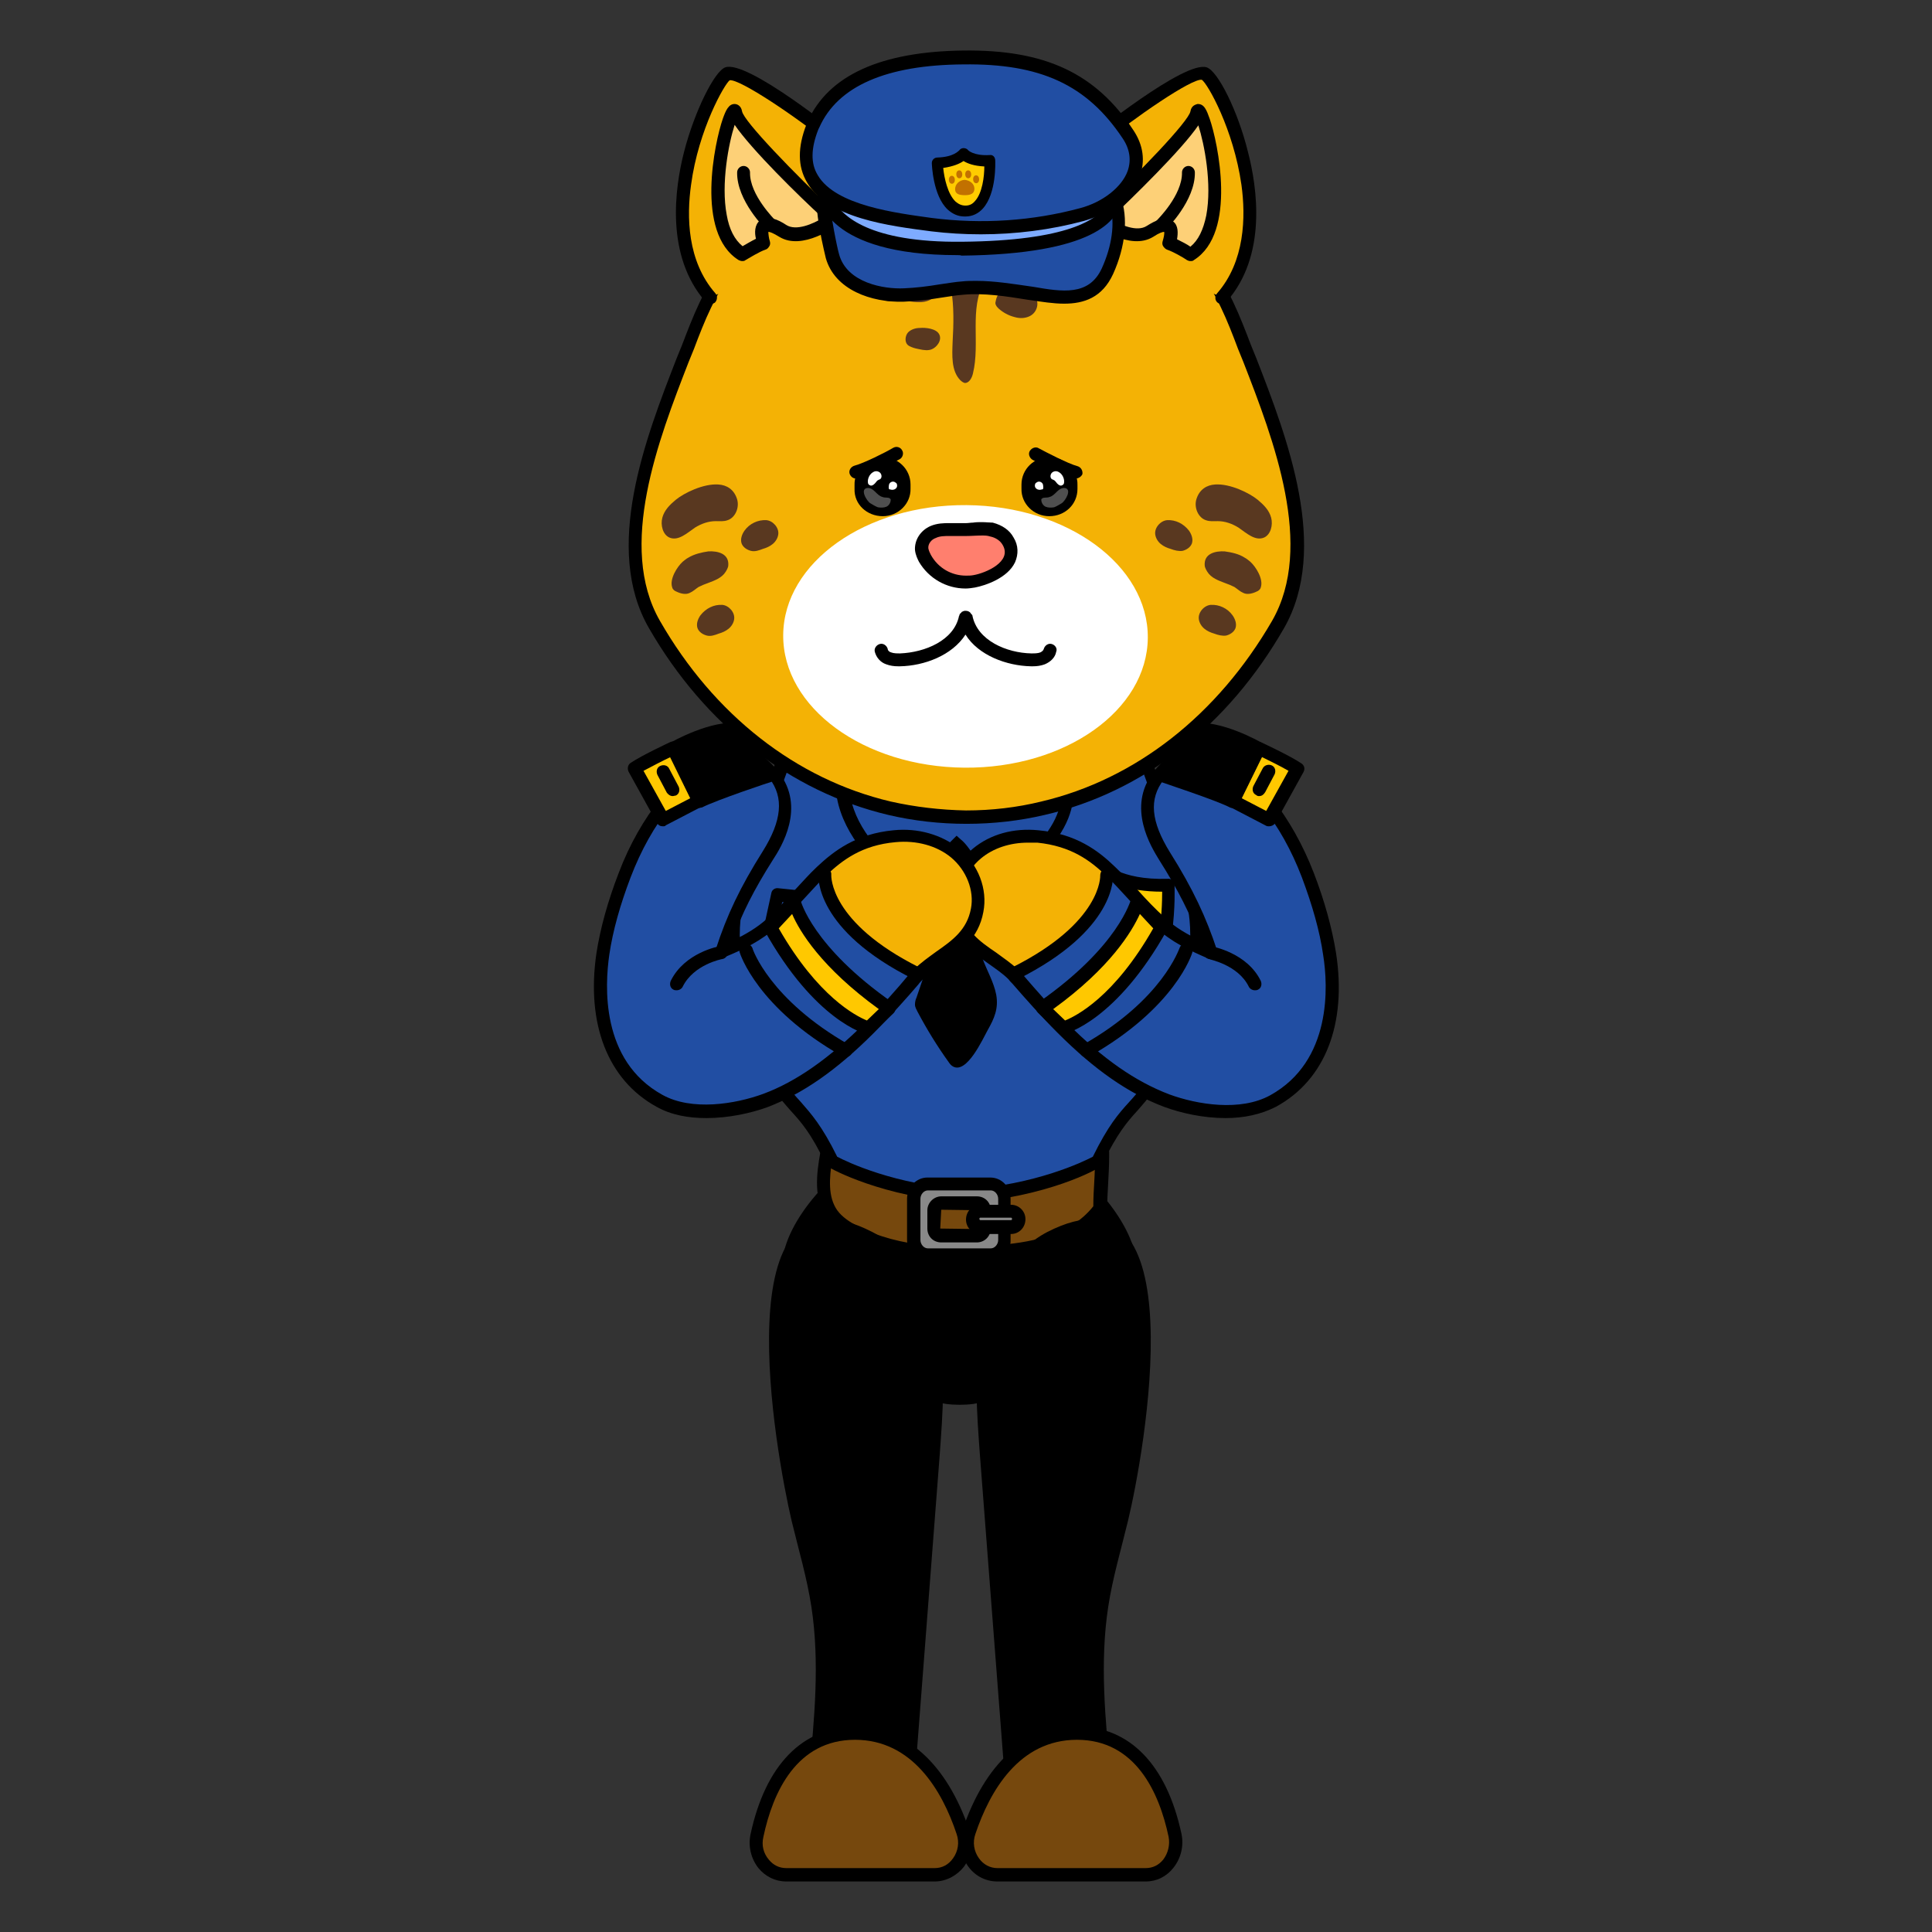 <?xml version="1.0" encoding="utf-8"?>
<!-- Generator: Adobe Illustrator 26.0.3, SVG Export Plug-In . SVG Version: 6.00 Build 0)  -->
<svg version="1.1" id="레이어_1" xmlns="http://www.w3.org/2000/svg" xmlns:xlink="http://www.w3.org/1999/xlink" x="0px"
	 y="0px" viewBox="0 0 390 390" style="enable-background:new 0 0 390 390;" xml:space="preserve">
<rect x="0" y="0" width="390" height="390" fill="#333333" stroke="none"/>
<style type="text/css">
	.st0{fill:#76480D;}
	.st1{fill:#214EA3;}
	.st2{fill:#F4B205;}
	.st3{fill:#FDD077;}
	.st4{fill:#FF7F6E;}
	.st5{fill-rule:evenodd;clip-rule:evenodd;fill:#593820;}
	.st6{fill:#898989;}
	.st7{fill:#7EABFF;}
	.st8{fill:#FFCC00;}
	.st9{fill:#C27100;}
	.st10{fill:#FFC800;}
	.st11{fill:none;}
	.st12{fill:#FFFFFF;}
	.st13{fill-rule:evenodd;clip-rule:evenodd;fill:#FF7F6E;}
	.st14{fill-rule:evenodd;clip-rule:evenodd;}
	.st15{fill:#4F4F4F;}
</style>
<g>
	<g>
		<path d="M214.1,234.1c-5.9-3.1-13.3-4.5-20.5-4.6c-7.2,0-14.6,1.5-20.5,4.6c-7,3.7-17.5,16.3-14.7,24.1c1.1,3,3.7,5.1,6.3,7
			c8,6.1,16.2,12,24.5,17.7c1.4,0.9,7.7,0.9,9,0c8.3-5.8,16.4-11.7,24.5-17.7c2.6-1.9,5.2-4.1,6.3-7
			C231.6,250.5,221.1,237.8,214.1,234.1z"/>
	</g>
</g>
<g>
	<g>
		<path class="st0" d="M222.4,233.1c0,3.7-0.3,7.2-0.3,10.9c-4.9,6.6-13.5,8.2-21.3,8.7c-9.7,0.7-19.8,0.4-28.4-4.2
			c-1.6-0.9-3.3-1.9-4.4-3.5c-2.4-3.4-1.8-8.2-1.1-12.4c14.8-0.6,30.3-1.6,45.1-2.3C215.4,230.3,219.3,231.8,222.4,233.1z"/>
	</g>
	<g>
		<path d="M193.5,254.4c-7,0-14.8-1-21.8-4.6c-1.5-0.8-3.5-2-4.8-3.9c-2.7-3.8-2.1-8.9-1.3-13.3l0.2-1.1h1.1
			c7.4-0.3,14.9-0.7,22.5-1.1c7.6-0.4,15.2-0.8,22.7-1.1c3.5-0.1,7.5,1.3,11,2.8l0.8,0.3v0.9c0,1.9-0.1,3.7-0.2,5.5
			c-0.1,1.8-0.2,3.5-0.2,5.4v0.4l-0.3,0.4c-5.4,7.2-14.7,8.7-22.3,9.3C198.6,254.2,196.1,254.4,193.5,254.4z M168,234
			c-0.6,3.8-0.9,7.6,1,10.3c1,1.4,2.6,2.4,3.9,3.1c8.9,4.7,19.5,4.6,27.7,4c6.9-0.5,15.3-1.8,20.1-7.9c0-1.7,0.1-3.4,0.2-5.1
			c0.1-1.5,0.1-3,0.2-4.5c-3-1.2-6.2-2.4-9-2.2c-7.4,0.3-15,0.7-22.6,1.1C182.3,233.3,175.1,233.7,168,234z"/>
	</g>
</g>
<g>
	<g>
		<path class="st1" d="M236.9,169.1c-2.2-5.9-4.3-11.9-6.5-17.8h-35.7H159c-2.2,5.9-4.3,11.9-6.5,17.8c-2.6,7.1-5.3,14.8-4.4,22.7
			c0.6,5.5,3,15.8,5.2,20.5c6.2,12.9,8.3,9.3,14.5,22.2c0,0,10.4,5.9,26.8,7c16.4-1.1,26.8-7,26.8-7c6.2-12.9,8.3-9.3,14.5-22.2
			c2.3-4.7,4.6-15,5.2-20.5C242.2,184,239.5,176.3,236.9,169.1z"/>
	</g>
	<g>
		<path d="M194.8,242.8c-16.7-1.1-27.1-6.9-27.5-7.2l-0.4-0.2l-0.2-0.4c-3-6.3-5-8.5-7.1-10.8c-2.1-2.4-4.3-4.8-7.5-11.4
			c-2.4-5-4.8-15.6-5.4-20.9c-0.9-8.4,2.1-16.6,4.5-23.3l6.8-18.7h73.2l6.8,18.7c2.4,6.6,5.4,14.9,4.5,23.3
			c-0.6,5.4-2.9,15.9-5.4,20.9c-3.2,6.6-5.4,9-7.5,11.4c-2.1,2.3-4,4.5-7.1,10.8l-0.2,0.4l-0.4,0.2
			C221.8,235.9,211.4,241.7,194.8,242.8z M169,233.5c1.9,1,11.6,5.7,25.9,6.6c14.1-0.9,23.8-5.6,25.7-6.6c3.1-6.3,5.2-8.7,7.3-11
			s4-4.5,7.1-10.8c2.1-4.3,4.5-14.4,5.1-20.1c0.9-7.8-2-15.7-4.3-22l-6.2-16.9H160l-6.2,16.9c-2.3,6.4-5.2,14.3-4.3,22
			c0.6,5.7,3,15.7,5.1,20.1c3,6.3,5,8.5,7.1,10.8C163.7,224.8,165.9,227.2,169,233.5z"/>
	</g>
</g>
<g>
	<g>
		<path d="M190,182c0.2,0.2,0.5,0.5,0.6,0.8c0.1,0.4,0,0.8-0.1,1.1c-1.6,5.9-3.5,11.7-5.5,17.5c-0.2,0.4-0.3,0.9-0.3,1.4
			s0.3,1,0.5,1.4c1.9,3.6,4,7,6.3,10.2c0.2,0.3,0.5,0.7,0.9,0.9c2.8,1.5,6-5.6,7-7.4c1.3-2.3,2.2-4.3,1.7-7.1
			c-0.5-2.6-1.9-4.9-2.8-7.4c-1-3-2.5-6.6-2.6-9.8c0-0.5,0.3-1,0.6-1.4c1.1-1.4,2.2-2.7,3-4.3s1.1-3.5,0.6-5.1
			c-1.4-4.2-6.8-4.1-9.4-1.4c-1.1,1.1-2.1,2.8-2.9,4.1C185.8,177.9,188.2,180.1,190,182z"/>
	</g>
</g>
<g>
	<g>
		<path class="st1" d="M170.2,158.4c-0.1,7.1,5.7,14.4,10.9,17.9c2.1,1.4,2.5,1.7,4.7,0.6c2.7-1.4,5.3-4.3,7.4-6.4
			c2.2,1.9,4.3,6.8,7.1,7.6c3.6,1.1,9.1-5.5,11.2-8.1c3.1-3.8,5.2-8.5,3.6-13.6c-3.3-10.3-14-14.4-23.4-13.9
			c-6.7,0.3-15.4,3.3-19.5,9.3C170.8,154,170.2,156.2,170.2,158.4z"/>
	</g>
	<g>
		<path d="M201.1,179.6c-0.4,0-0.9-0.1-1.3-0.2c-2.1-0.7-3.7-2.9-5.2-5c-0.5-0.7-1-1.4-1.5-2c-1.9,2-4.3,4.4-6.8,5.6
			c-2.7,1.4-3.6,0.9-5.9-0.6c-5.9-3.8-11.7-11.6-11.7-19.1c0-2.6,0.8-5,2.2-7.2c4.3-6.4,13.4-9.6,20.5-9.9
			c9.8-0.5,21.3,3.9,24.7,14.8c1.5,4.8,0.2,9.9-3.9,14.8C209.1,175,204.9,179.6,201.1,179.6z M193.1,168.7l0.9,0.8
			c1,0.8,1.8,2.1,2.8,3.4c1.2,1.7,2.6,3.6,3.8,4c1.3,0.4,4-0.6,9.8-7.6c3.5-4.3,4.6-8.4,3.4-12.3c-3-9.6-13.2-13.4-22-13
			c-6.5,0.3-14.7,3.2-18.5,8.8c-1.2,1.7-1.7,3.6-1.8,5.7l0,0c-0.1,6.5,5.3,13.4,10.3,16.7c1.9,1.3,1.9,1.3,3.4,0.5
			c2.2-1.1,4.4-3.4,6.2-5.3L193.1,168.7z"/>
	</g>
</g>
<g>
	<g>
		<path d="M165.4,193.4c-0.2,0-0.3,0-0.5-0.1l-10.1-3.7c-0.6-0.2-1-0.9-0.8-1.5l1.7-7.8c0.1-0.7,0.8-1.1,1.4-1l20.5,2.1
			c0.7,0.1,1.2,0.6,1.2,1.3v7.7c0,0.7-0.5,1.2-1.1,1.3l-12,1.7C165.5,193.4,165.4,193.4,165.4,193.4z M156.8,187.5l8.7,3.2l10.5-1.5
			v-5.3l-18.1-1.8L156.8,187.5z"/>
	</g>
</g>
<g>
	<g>
		<path class="st2" d="M251.2,70c-2.2-5.8-4.5-11.6-8.3-16.3c-9.2-11.2-24.3-12.8-37.3-12.8c-3.5,0-7.1-0.1-10.6-0.1
			s-7.1,0.1-10.6,0.1c-13,0-28.1,1.7-37.3,12.8c-3.8,4.7-6.1,10.5-8.3,16.3c-6.1,16-16.2,39.6-6.7,56.1
			c11.7,20.3,28.7,32.7,47.4,37.1c5.1,1.2,10.3,1.8,15.5,1.8s10.4-0.6,15.5-1.8c18.7-4.4,35.8-16.8,47.4-37.1
			C267.4,109.6,257.4,86,251.2,70z"/>
	</g>
	<g>
		<path d="M195.1,166.3c-5.4,0-10.7-0.6-15.8-1.8c-19.8-4.7-37-18.1-48.3-37.7c-9.3-16.1-0.7-38.3,5.6-54.5l1.1-2.7
			c2.1-5.5,4.5-11.8,8.5-16.7c9.7-11.8,25.6-13.3,38.3-13.3c2.5,0,5,0,7.5-0.1h3.1h3.1c2.5,0,5,0.1,7.5,0.1
			c12.7,0,28.6,1.5,38.3,13.3c4,4.9,6.4,11.2,8.5,16.7l1.1,2.7c6.3,16.2,14.8,38.4,5.6,54.5c-11.3,19.7-28.4,33.1-48.3,37.7
			C205.8,165.7,200.5,166.3,195.1,166.3z M195,42.1h-3.1c-2.5,0-5,0.1-7.5,0.1c-12.2,0-27.3,1.4-36.2,12.3c-3.7,4.6-6,10.3-8.1,15.9
			l-1.1,2.7c-6.1,15.7-14.4,37.2-5.8,52.2c10.9,19,27.5,32,46.6,36.5c4.9,1.1,10,1.7,15.2,1.8c5.2,0,10.3-0.6,15.2-1.8
			c19.1-4.5,35.6-17.5,46.6-36.5c8.6-15,0.3-36.5-5.8-52.2l-1.1-2.7l0,0c-2.1-5.6-4.4-11.4-8.1-15.9c-9-10.9-24.1-12.3-36.2-12.3
			c-2.5,0-5,0-7.5-0.1L195,42.1z"/>
	</g>
</g>
<g>
	<g>
		<g>
			<path class="st2" d="M182.6,43.6c0,0-7.6-10.4-13-14.7c-5.3-4.3-19.8-15.1-22.7-14c-2.9,1-16.8,30.1-3.5,45.1"/>
		</g>
		<g>
			<path d="M143.4,61.4c-0.4,0-0.7-0.2-1-0.5c-8.1-9.3-6.2-22.9-4.3-30.3c2.1-8.1,6.1-16.2,8.3-17c4.4-1.6,23.2,13.6,24,14.3
				c5.4,4.4,12.9,14.5,13.2,15c0.4,0.6,0.3,1.4-0.3,1.9c-0.6,0.4-1.4,0.3-1.9-0.3c-0.1-0.1-7.6-10.3-12.7-14.5
				c-8-6.5-19.4-14.1-21.4-13.8c-1,0.7-6.3,9.9-7.8,21.1c-0.9,6.4-0.8,15.4,4.9,21.9c0.5,0.6,0.4,1.4-0.1,1.9
				C144.1,61.2,143.8,61.4,143.4,61.4z"/>
		</g>
	</g>
	<g>
		<g>
			<path class="st3" d="M168.2,44.3c0,0-19.3-18.1-19.8-21.7s-8.4,22.6,1.4,28.8c0,0,2.7-1.8,4.3-2.3c0,0-2.3-6.3,3.8-2.5
				C161.9,49.1,168.2,44.3,168.2,44.3z"/>
		</g>
		<g>
			<path d="M149.8,52.7c-0.2,0-0.5-0.1-0.7-0.2c-8.8-5.5-4.8-23.9-3.2-28.5c0.6-1.7,1.2-3.1,2.5-3c0.2,0,1.2,0.2,1.4,1.5
				c0.4,2,10.2,12.2,19.4,20.9c0.3,0.3,0.4,0.6,0.4,1s-0.2,0.8-0.5,1s-7.1,5.3-11.8,2.4c-1.3-0.8-1.9-1-2.2-1c0,0.4,0.1,1.3,0.3,1.9
				c0.1,0.3,0.1,0.7-0.1,1c-0.2,0.3-0.4,0.6-0.8,0.7c-1.2,0.4-3.3,1.7-4,2.1C150.3,52.7,150,52.7,149.8,52.7z M148.3,25.2
				c-1.2,3.7-2.8,11.9-1.6,18.2c0.5,2.9,1.6,5,3.2,6.3c0.7-0.4,1.7-1,2.7-1.5c-0.3-1.2-0.3-2.8,0.8-3.7c1.5-1.2,3.8-0.1,5.3,0.9
				c2,1.3,5.4-0.2,7.4-1.4C161.4,39.7,151.7,30.2,148.3,25.2z"/>
		</g>
	</g>
	<g>
		<g>
			<path class="st4" d="M155.6,45.5c0,0-5.6-5.5-5.5-10.7"/>
		</g>
		<g>
			<path d="M155.6,46.8c-0.3,0-0.7-0.1-0.9-0.4c-0.2-0.2-6-5.9-5.9-11.6c0-0.7,0.6-1.3,1.3-1.3l0,0c0.7,0,1.3,0.6,1.3,1.3
				c-0.1,4.6,5.1,9.6,5.1,9.7c0.5,0.5,0.5,1.4,0,1.9C156.3,46.7,155.9,46.8,155.6,46.8z"/>
		</g>
	</g>
</g>
<g>
	<g>
		<g>
			<path class="st2" d="M207.5,43.6c0,0,7.6-10.4,13-14.7s19.8-15.1,22.7-14c2.9,1,16.8,30.1,3.5,45.1"/>
		</g>
		<g>
			<path d="M246.7,61.4c-0.3,0-0.6-0.1-0.9-0.3c-0.6-0.5-0.6-1.3-0.1-1.9c5.6-6.4,5.8-15.4,4.9-21.9c-1.6-11.2-6.8-20.4-8-21.2
				c-2-0.3-13.3,7.4-21.3,13.9c-5.1,4.2-12.7,14.4-12.7,14.5c-0.4,0.6-1.3,0.7-1.9,0.3c-0.6-0.4-0.7-1.3-0.3-1.9
				c0.3-0.4,7.8-10.6,13.2-15c0.8-0.6,19.6-15.8,24-14.3c2.3,0.8,6.3,8.9,8.3,17c1.9,7.3,3.9,21-4.3,30.3
				C247.4,61.2,247,61.4,246.7,61.4z"/>
		</g>
	</g>
	<g>
		<g>
			<path class="st3" d="M221.9,44.3c0,0,19.3-18.1,19.8-21.7s8.4,22.6-1.4,28.8c0,0-2.7-1.8-4.3-2.3c0,0,2.3-6.3-3.8-2.5
				C228.2,49.1,221.9,44.3,221.9,44.3z"/>
		</g>
		<g>
			<path d="M240.3,52.7c-0.3,0-0.5-0.1-0.7-0.2c-0.7-0.5-2.8-1.7-4-2.1c-0.3-0.1-0.6-0.4-0.8-0.7s-0.2-0.7-0.1-1
				c0.2-0.7,0.4-1.5,0.3-1.9c-0.3,0-1,0.2-2.2,1c-4.7,2.9-11.5-2.2-11.8-2.4s-0.5-0.6-0.5-1s0.1-0.8,0.4-1
				c9.3-8.7,19-18.9,19.4-20.9c0.2-1.3,1.2-1.4,1.4-1.5c1.4-0.1,1.9,1.3,2.5,3c1.6,4.6,5.6,23-3.2,28.5
				C240.8,52.7,240.6,52.7,240.3,52.7z M237.6,48.3c1,0.5,2,1,2.7,1.5c1.6-1.3,2.6-3.4,3.2-6.3c1.2-6.4-0.4-14.5-1.6-18.2
				c-3.4,5-13.2,14.5-17.8,18.9c2.1,1.2,5.4,2.7,7.4,1.4c1.6-1,3.8-2.2,5.3-0.9C237.9,45.5,237.8,47.1,237.6,48.3z"/>
		</g>
	</g>
	<g>
		<g>
			<path class="st4" d="M234.5,45.5c0,0,5.6-5.5,5.5-10.7"/>
		</g>
		<g>
			<path d="M234.5,46.8c-0.3,0-0.7-0.1-1-0.4c-0.5-0.5-0.5-1.4,0-1.9c0.1-0.1,5.2-5.1,5.1-9.7c0-0.7,0.6-1.3,1.3-1.3l0,0
				c0.7,0,1.3,0.6,1.3,1.3c0.1,5.7-5.7,11.4-5.9,11.6C235.2,46.7,234.9,46.8,234.5,46.8z"/>
		</g>
	</g>
</g>
<g>
	<g>
		<path class="st5" d="M192.3,69c-0.1,2.7-0.3,5.8,1.5,7.7c0.3,0.3,0.6,0.5,0.9,0.6c0.9,0.1,1.5-1,1.7-1.9
			c1.5-6.1-0.8-13.1,2.3-18.5c0.5-1,1.2-1.8,1.6-2.9c1.7-4.8-8.6-6.8-9.5-1.8c-0.3,1.9,0.9,4.4,1.2,6.2
			C192.6,61.8,192.5,65.5,192.3,69z"/>
	</g>
</g>
<g>
	<g>
		<path class="st5" d="M145,97.8c1.7,0.1,3.2,1,3.8,3c0.5,1.7-0.4,3.7-1.9,4.2c-0.8,0.3-1.6,0.2-2.4,0.2c-1.5,0-2.9,0.5-4.2,1.3
			c-1.6,1.1-3.4,2.8-5.2,2c-1.3-0.6-1.8-2.5-1.4-4c0.4-1.5,1.5-2.6,2.7-3.6C138.1,99.5,142,97.6,145,97.8z"/>
	</g>
</g>
<g>
	<g>
		<path class="st5" d="M138.9,112.6c-0.4,0.2-0.7,0.5-1.1,0.8c-1.1,1-2.7,3.5-2.1,5.2c0.1,0.4,0.5,0.7,0.8,0.8
			c0.8,0.4,1.9,0.7,2.7,0.3c0.7-0.3,1.2-0.8,1.8-1.2c0.6-0.3,1.3-0.6,1.9-0.8c1.3-0.5,2.8-1,3.6-2.3c0.2-0.3,0.4-0.7,0.5-1.1
			c0.3-2.6-2.2-3.1-4-3C141.7,111.5,140.2,111.8,138.9,112.6z"/>
	</g>
</g>
<g>
	<g>
		<path class="st5" d="M182,54.3c-0.4,0-0.9,0.1-1.3,0.2c-1.4,0.4-3.9,1.8-4.1,3.6c0,0.4,0.1,0.8,0.4,1.1c0.5,0.8,1.4,1.5,2.3,1.6
			c0.7,0.1,1.4-0.2,2.1-0.2c0.7,0,1.4,0.1,2,0.2c1.4,0.2,2.9,0.4,4.2-0.2c0.4-0.2,0.7-0.4,0.9-0.8c1.4-2.1-0.6-3.8-2.3-4.7
			C184.9,54.6,183.4,54.2,182,54.3z"/>
	</g>
</g>
<g>
	<g>
		<path class="st5" d="M141.4,124.2c-0.5,0.7-0.9,1.7-0.6,2.6c0.3,0.8,1.1,1.3,1.9,1.5s1.6-0.1,2.4-0.4c0.7-0.2,1.4-0.5,2-1
			s1-1.2,1.1-1.9c0.2-1.4-1.1-2.8-2.4-2.9C144.1,122,142.5,122.8,141.4,124.2z"/>
	</g>
</g>
<g>
	<g>
		<path class="st5" d="M150.3,107.1c-0.5,0.7-0.9,1.7-0.6,2.6c0.3,0.8,1.1,1.3,1.9,1.5s1.6-0.1,2.4-0.4c0.7-0.2,1.4-0.5,2-1
			s1-1.2,1.1-1.9c0.2-1.4-1.1-2.8-2.4-2.9C153,104.9,151.3,105.7,150.3,107.1z"/>
	</g>
</g>
<g>
	<g>
		<path class="st5" d="M245.3,97.8c-1.7,0.1-3.2,1-3.8,3c-0.5,1.7,0.4,3.7,1.9,4.2c0.8,0.3,1.6,0.2,2.4,0.2c1.5,0,2.9,0.5,4.2,1.3
			c1.6,1.1,3.4,2.8,5.2,2c1.3-0.6,1.8-2.5,1.4-4s-1.5-2.6-2.7-3.6C252.2,99.5,248.3,97.6,245.3,97.8z"/>
	</g>
</g>
<g>
	<g>
		<path class="st5" d="M251.3,112.6c0.4,0.2,0.7,0.5,1.1,0.8c1.1,1,2.7,3.5,2.1,5.2c-0.1,0.4-0.5,0.7-0.8,0.8
			c-0.8,0.4-1.9,0.7-2.7,0.3c-0.7-0.3-1.2-0.8-1.8-1.2c-0.6-0.3-1.3-0.6-1.9-0.8c-1.3-0.5-2.8-1-3.6-2.3c-0.2-0.3-0.4-0.7-0.5-1.1
			c-0.3-2.6,2.2-3.1,4-3C248.6,111.5,250.1,111.8,251.3,112.6z"/>
	</g>
</g>
<g>
	<g>
		<path class="st5" d="M248.8,124.2c0.5,0.7,0.9,1.7,0.6,2.6c-0.3,0.8-1.1,1.3-1.9,1.5c-0.8,0.1-1.6-0.1-2.4-0.4
			c-0.7-0.2-1.4-0.5-2-1s-1-1.2-1.1-1.9c-0.2-1.4,1.1-2.8,2.4-2.9C246.1,122,247.8,122.8,248.8,124.2z"/>
	</g>
</g>
<g>
	<g>
		<path class="st5" d="M240,107.1c0.5,0.7,0.9,1.7,0.6,2.6c-0.3,0.8-1.1,1.3-1.9,1.5c-0.8,0.1-1.6-0.1-2.4-0.4c-0.7-0.2-1.4-0.5-2-1
			s-1-1.2-1.1-1.9c-0.2-1.4,1.1-2.8,2.4-2.9C237.3,104.9,238.9,105.7,240,107.1z"/>
	</g>
</g>
<g>
	<g>
		<path class="st5" d="M209.9,51.7c0.5-0.1,1.1-0.2,1.6-0.3c0.3-0.1,0.5-0.2,0.7-0.4c0.3-0.3,0.3-0.8,0.2-1.2
			c-0.3-1.5-1.5-2.5-2.8-3.1c-1.4-0.7-2.9-0.9-4.5-0.8c-1.1,0-2.4-0.1-3.2,0.8c-0.7,0.9-0.5,2.3,0.2,3.2s1.9,1.2,2.9,1.5
			C206.7,51.6,208.3,51.8,209.9,51.7z"/>
	</g>
</g>
<g>
	<g>
		<path class="st5" d="M209.4,61.1c-0.5-4.3-7.7-4.6-8.4-0.3c-0.1,0.3-0.1,0.6,0.1,0.9c0.1,0.2,0.3,0.4,0.5,0.6
			c0.9,0.8,2,1.4,3.2,1.7c1,0.3,2.1,0.3,3.1-0.2S209.5,62.2,209.4,61.1z"/>
	</g>
</g>
<g>
	<g>
		<path class="st5" d="M188.4,51.8c1.3-0.5,2.6-2.2,1.9-3.7c-0.7-1.5-3.5-1.7-4.8-1.6c-1.1,0-2.2,0.3-2.9,1.2
			c-0.7,0.8-0.9,2.3-0.1,3.1c0.3,0.3,0.7,0.5,1.1,0.6c0.6,0.2,1.3,0.4,1.9,0.5C186.4,52,187.4,52.1,188.4,51.8z"/>
	</g>
</g>
<g>
	<g>
		<path class="st5" d="M188.1,70.5c1-0.4,2.1-1.8,1.5-3s-2.8-1.4-3.9-1.3c-0.9,0-1.8,0.3-2.4,0.9c-0.6,0.7-0.7,1.9-0.1,2.5
			c0.2,0.2,0.6,0.4,0.9,0.5c0.5,0.2,1,0.3,1.5,0.4C186.5,70.7,187.4,70.8,188.1,70.5z"/>
	</g>
</g>
<g>
	<g>
		<path class="st6" d="M199.9,239h-12.7c-1.5,0-2.8,1.3-2.8,3v8.3c0,1.7,1.3,3,2.8,3h12.7c1.5,0,2.8-1.3,2.8-3V242
			C202.7,240.3,201.5,239,199.9,239z M198.7,248c0,0.8-0.7,1.4-1.5,1.4H190c-0.8,0-1.5-0.6-1.5-1.4v-3.7c0-0.8,0.7-1.4,1.5-1.4h7.2
			c0.8,0,1.5,0.6,1.5,1.4V248z"/>
	</g>
	<g>
		<path d="M199.9,254.6h-12.7c-2.3,0-4.1-1.9-4.1-4.3V242c0-2.4,1.9-4.3,4.1-4.3h12.7c2.3,0,4.1,1.9,4.1,4.3v8.3
			C204.1,252.7,202.2,254.6,199.9,254.6z M187.3,240.3c-0.8,0-1.5,0.8-1.5,1.7v8.3c0,0.9,0.7,1.7,1.5,1.7H200c0.8,0,1.5-0.8,1.5-1.7
			V242c0-0.9-0.7-1.7-1.5-1.7H187.3z M197.2,250.8H190c-1.6,0-2.8-1.2-2.8-2.8v-3.7c0-1.5,1.3-2.8,2.8-2.8h7.2
			c1.6,0,2.8,1.2,2.8,2.8v3.7C200,249.5,198.8,250.8,197.2,250.8z M190,244.2l-0.2,3.8l7.4,0.1l0.2-0.1v-3.7L190,244.2z"/>
	</g>
</g>
<g>
	<g>
		<path class="st6" d="M204.9,247.7H197c-0.4,0-0.7-0.3-0.7-0.7v-1.8c0-0.4,0.3-0.7,0.7-0.7h7.9c0.4,0,0.7,0.3,0.7,0.7v1.8
			C205.6,247.4,205.3,247.7,204.9,247.7z"/>
	</g>
	<g>
		<path d="M204.1,249.1h-6.2c-1.6,0-2.9-1.3-2.9-2.9c0-1.7,1.3-3,2.9-3h6.2c1.6,0,2.9,1.3,2.9,2.9
			C207,247.8,205.7,249.1,204.1,249.1z M197.9,245.8c-0.1,0-0.2,0.1-0.2,0.2c0,0.2,0.1,0.3,0.2,0.3h6.2c0.1,0,0.2-0.1,0.2-0.2
			c0-0.2-0.1-0.3-0.2-0.3H197.9z"/>
	</g>
</g>
<g>
	<g>
		<path d="M159.8,307c1.4,5.8,3.1,11.5,4,17.4c1.7,11.2,0.6,22.6-0.5,33.9c6.9,2.1,14.2,2.6,21.3,1.6c1.7-22.1,3.4-44.2,5.1-66.3
			c0.6-8.4,1.3-16.9-0.4-25.1s-6.1-16.1-13.2-19.8C145.5,233,156.7,293.8,159.8,307z"/>
	</g>
</g>
<g>
	<g>
		<path d="M227.7,307c-1.4,5.8-3.1,11.5-4,17.4c-1.7,11.2-0.6,22.6,0.5,33.9c-6.9,2.1-14.2,2.6-21.3,1.6
			c-1.7-22.1-3.4-44.2-5.1-66.3c-0.6-8.4-1.3-16.9,0.4-25.1s6.1-16.1,13.2-19.8C242,233,230.9,293.8,227.7,307z"/>
	</g>
</g>
<g>
	<g>
		<path class="st0" d="M158.7,378.4c-3.9,0-6.7-3.9-5.9-8c1.8-8.5,6.7-20.6,19.8-20.6c12.7,0,19,11.5,21.8,19.9
			c1.4,4.2-1.5,8.6-5.7,8.6h-30V378.4z"/>
	</g>
	<g>
		<path d="M188.7,379.8h-30c-2.2,0-4.2-1-5.6-2.7c-1.5-1.9-2.1-4.4-1.6-6.8c3-14,10.5-21.7,21.1-21.7c10.3,0,18.5,7.4,23.1,20.9
			c0.8,2.5,0.4,5.2-1.1,7.3C193.2,378.6,191,379.8,188.7,379.8z M172.6,351.2c-11.8,0-16.6,10.6-18.5,19.6c-0.4,1.7,0,3.3,1.1,4.6
			c0.9,1.1,2.1,1.7,3.5,1.7h30c1.5,0,2.8-0.7,3.7-2c1-1.4,1.3-3.2,0.7-4.9C190.2,361.5,184.2,351.2,172.6,351.2z"/>
	</g>
</g>
<g>
	<g>
		<path class="st0" d="M231.3,378.4c3.9,0,6.7-3.9,5.9-8c-1.8-8.5-6.7-20.6-19.8-20.6c-12.7,0-19,11.5-21.8,19.9
			c-1.4,4.2,1.5,8.6,5.7,8.6h30V378.4z"/>
	</g>
	<g>
		<path d="M231.3,379.8h-30c-2.3,0-4.5-1.1-5.9-3.1c-1.5-2.1-1.9-4.8-1.1-7.3c4.5-13.4,12.7-20.9,23.1-20.9
			c10.6,0,18.1,7.7,21.1,21.7c0.5,2.4-0.1,4.9-1.6,6.8C235.5,378.8,233.5,379.8,231.3,379.8z M217.4,351.2
			c-11.7,0-17.6,10.4-20.5,19c-0.6,1.7-0.3,3.5,0.7,4.9c0.9,1.3,2.3,2,3.7,2h30c1.4,0,2.6-0.6,3.5-1.7c1-1.3,1.4-3,1.1-4.6
			C234,361.8,229.2,351.2,217.4,351.2z"/>
	</g>
</g>
<g>
	<g>
		<g>
			<path class="st1" d="M166.6,39.4c-1.3,0,1.2,11.3,1.4,12.3c1.7,5.9,8.9,8,14.4,7.8c4-0.1,7.9-1,11.9-1.4c4.3-0.4,9.1,0.3,13.3,1
				c6.1,1,12.8,2.4,15.9-4.4c2-4.3,3.2-10,1.5-14.6C225,40.1,166.9,39.4,166.6,39.4z"/>
		</g>
		<g>
			<path d="M214.8,61.3c-2.2,0-4.6-0.4-6.7-0.7l-0.7-0.1c-4.3-0.7-8.9-1.4-13-1c-1.5,0.1-3,0.4-4.5,0.6c-2.4,0.4-4.9,0.7-7.5,0.8
				c-6.5,0.2-13.9-2.4-15.7-8.8c0-0.1-2.9-11.4-1.4-13.4c0.3-0.3,0.8-0.6,1.3-0.6l0,0c0.3,0,58.4,0.7,58.4,0.7c0.5,0,1,0.3,1.2,0.9
				c1.6,4.2,1,10.1-1.5,15.6C222.5,60.1,218.8,61.3,214.8,61.3z M197.1,56.7c3.6,0,7.3,0.6,10.8,1.1l0.7,0.1
				c5.8,1,11.2,1.9,13.8-3.7c2.1-4.6,2.7-9.2,1.7-12.7c-6.9-0.1-49.6-0.6-56.5-0.7c0,2.4,1.4,9.3,1.8,10.6c1.6,5.7,9,7,13.1,6.8
				c2.4-0.1,4.8-0.4,7.2-0.8c1.5-0.2,3.1-0.5,4.6-0.6C195.1,56.7,196.1,56.7,197.1,56.7z"/>
		</g>
	</g>
	<g>
		<g>
			<path class="st7" d="M166.6,39.4c0,0,1.1,11,27.6,10.7s30.4-7,30.8-10L166.6,39.4z"/>
		</g>
		<g>
			<path d="M193.2,51.5c-26.4,0-27.9-11.4-27.9-11.9c0-0.4,0.1-0.8,0.3-1c0.3-0.3,0.6-0.4,1-0.4l0,0l58.4,0.7c0.4,0,0.7,0.2,1,0.5
				c0.2,0.3,0.4,0.7,0.3,1.1c-0.6,4-5.5,10.8-32.2,11.1C193.9,51.5,193.5,51.5,193.2,51.5z M168.5,40.8c1.6,2.7,6.9,8.2,25.7,8
				c21.5-0.2,27.4-4.6,29-7.3L168.5,40.8z"/>
		</g>
	</g>
	<g>
		<g>
			<g>
				<path class="st1" d="M164.1,25.2c5.1-11.2,19.4-13.5,30.3-13.6c14.2-0.2,25,3.2,33.2,15.5c5,7.6-2.1,14.2-9.2,16.2
					c-9.9,2.7-20.2,3.3-30.4,2.1c-10.8-1.4-30.6-3.8-24.2-19.7C164,25.5,164.1,25.3,164.1,25.2z"/>
			</g>
			<g>
				<path d="M198,47.3c-3.4,0-6.7-0.2-10-0.6c-8.4-1.1-20.9-2.6-25.1-9.9c-1.9-3.2-1.9-7.1-0.1-11.7c0.1-0.2,0.1-0.3,0.2-0.5l0,0
					c4.2-9.4,14.8-14.2,31.5-14.4c16.5-0.2,26.7,4.6,34.3,16.1c2,3,2.4,6.2,1.3,9.2c-1.5,4.1-6,7.6-11.3,9.1
					C212.1,46.4,205,47.3,198,47.3z M165.4,25.7l-0.2,0.4c-1.5,3.8-1.6,6.9-0.1,9.3c3.6,6.1,15.8,7.6,23,8.6c10.1,1.3,20.4,0.6,30-2
					c4.5-1.2,8.3-4.2,9.5-7.4c0.8-2.2,0.5-4.5-1-6.7C219.4,17.1,210,12.8,194.5,13C178.9,13.1,169.1,17.4,165.4,25.7z"/>
			</g>
		</g>
	</g>
	<g>
		<g>
			<g>
				<path class="st8" d="M199.8,32.4c-4.1,0.2-5.4-1.5-5.4-1.5s-1.1,1.7-5.2,1.9c0,0,0.3,9.9,5.7,9.7
					C200.3,42.4,199.8,32.4,199.8,32.4z"/>
			</g>
			<g>
				<path d="M194.7,43.7c-1.3,0-2.4-0.5-3.4-1.4c-3-2.8-3.2-9.2-3.2-9.4c0-0.6,0.5-1.1,1.1-1.1c3.4-0.1,4.3-1.4,4.4-1.4
					c0.2-0.3,0.5-0.5,0.9-0.5l0,0c0.3,0,0.7,0.1,0.9,0.4l0,0c0,0,1.1,1.2,4.4,1c0.6-0.1,1.1,0.4,1.1,1.1c0,0.3,0.3,6.6-2.5,9.7
					c-0.9,1-2.1,1.6-3.5,1.6C194.9,43.7,194.8,43.7,194.7,43.7z M190.4,33.9c0.2,2,0.9,5.3,2.5,6.8c0.6,0.5,1.2,0.8,2,0.8
					s1.4-0.3,1.9-0.9c1.5-1.6,1.9-5,1.9-7c-2.1-0.1-3.4-0.6-4.2-1.1C193.8,33,192.5,33.6,190.4,33.9z"/>
			</g>
		</g>
		<g>
			<g>
				<g>
					<path class="st9" d="M196.7,38.1c0,1-0.8,1.3-1.9,1.3s-2-0.2-2-1.2s0.8-1.8,1.9-1.9C195.8,36.4,196.7,37.1,196.7,38.1z"/>
				</g>
			</g>
			<g>
				<g>
					<g>
						
							<ellipse transform="matrix(0.999 -3.796022e-02 3.796022e-02 0.999 -1.24 7.322)" class="st9" cx="192.2" cy="36.3" rx="0.6" ry="0.8"/>
					</g>
				</g>
				<g>
					<g>
						
							<ellipse transform="matrix(0.999 -3.796022e-02 3.796022e-02 0.999 -1.232 7.508)" class="st9" cx="197.1" cy="36.2" rx="0.6" ry="0.8"/>
					</g>
				</g>
			</g>
			<g>
				<g>
					<g>
						
							<ellipse transform="matrix(0.999 -3.796022e-02 3.796022e-02 0.999 -1.197 7.378)" class="st9" cx="193.7" cy="35.2" rx="0.6" ry="0.8"/>
					</g>
				</g>
				<g>
					<g>
						
							<ellipse transform="matrix(0.999 -3.796022e-02 3.796022e-02 0.999 -1.195 7.447)" class="st9" cx="195.5" cy="35.2" rx="0.6" ry="0.8"/>
					</g>
				</g>
			</g>
		</g>
	</g>
</g>
<g>
	<g>
		<g>
			<path class="st8" d="M235.8,178.6c-10.8,0.4-14.1-3.9-14.1-3.9s-2.9,4.5-13.7,4.9c0,0,0.8,26.1,14.9,25.5
				C237,204.7,235.8,178.6,235.8,178.6z"/>
		</g>
		<g>
			<path d="M222.4,206.6c-3,0-5.6-1.1-7.8-3.1c-7.4-6.9-8-23-8-23.7s0.6-1.3,1.3-1.4c9.8-0.4,12.6-4.3,12.7-4.3
				c0.2-0.4,0.6-0.6,1.1-0.6c0.4,0,0.8,0.2,1.1,0.5c0,0,3.1,3.7,12.9,3.4c0.8-0.1,1.3,0.5,1.4,1.3c0,0.7,0.7,16.8-6.2,24.2
				c-2.2,2.4-4.9,3.6-8,3.7C222.8,206.5,222.6,206.6,222.4,206.6z M209.4,181c0.3,3.9,1.6,15.4,7.1,20.5c1.8,1.7,3.9,2.5,6.4,2.4
				c2.4-0.1,4.5-1,6.2-2.9c5.1-5.5,5.5-17.1,5.5-21c-7.1,0-11-2-12.7-3.4C220.2,178.1,216.5,180.4,209.4,181z"/>
		</g>
	</g>
	<g>
		<g>
			<g>
				<path class="st9" d="M227.7,193.6c0.1,2.6-2.2,3.3-5.1,3.4c-2.9,0.1-5.3-0.4-5.4-3s2.2-4.8,5.1-4.9
					C225.1,189,227.6,191,227.7,193.6z"/>
			</g>
		</g>
		<g>
			<g>
				<g>
					
						<ellipse transform="matrix(0.999 -3.796022e-02 3.796022e-02 0.999 -7.015 8.328)" class="st9" cx="215.8" cy="188.9" rx="1.7" ry="2"/>
				</g>
			</g>
			<g>
				<g>
					
						<ellipse transform="matrix(0.999 -3.796022e-02 3.796022e-02 0.999 -6.987 8.818)" class="st9" cx="228.7" cy="188.4" rx="1.7" ry="2"/>
				</g>
			</g>
		</g>
		<g>
			<g>
				<g>
					
						<ellipse transform="matrix(0.999 -3.796022e-02 3.796022e-02 0.999 -6.899 8.474)" class="st9" cx="219.7" cy="185.9" rx="1.7" ry="2"/>
				</g>
			</g>
			<g>
				<g>
					
						<ellipse transform="matrix(0.999 -3.796022e-02 3.796022e-02 0.999 -6.891 8.66)" class="st9" cx="224.6" cy="185.8" rx="1.7" ry="2"/>
				</g>
			</g>
		</g>
	</g>
</g>
<g>
	<g>
		<g id="XMLID_245_">
			<g>
				<g>
					<path class="st2" d="M197.2,172.3c-3.3,2.8-5.3,7.3-4.5,11.5c1.3,7,7.6,8.7,11.9,13l0.3-0.3c19.5-9.7,18.6-19.9,18.6-19.9
						l0.6-0.7c-3.8-3.6-8-6.4-14.7-7C205,168.4,200.5,169.5,197.2,172.3z"/>
				</g>
				<g>
					<path class="st1" d="M205.5,197.7c2.9,3.4,5.8,6.7,9,9.8c6,6,12.9,11.5,21,14.6c6.3,2.3,15.3,3.5,21.5,0.1
						c10.8-6,13.1-18.2,11.4-29.6c-0.9-5.6-2.6-11.2-4.4-15.9c-2-5.2-4.7-10.3-8.2-14.7c-5.4-6.8-14.6-14.9-21.9-5.4
						c-4,5.3-1.9,11.1,1.2,16.2c4,6.4,7,12.2,9.4,19.5c-3.8-1.6-7.2-3.2-10.3-6c-3.8-3.5-6.8-7.3-10.1-10.4l-0.6,0.7
						c0,0,0.9,10.2-18.6,19.9l-0.3,0.3C204.9,197.1,205.2,197.4,205.5,197.7z"/>
				</g>
			</g>
			<g>
				<g>
					<path d="M247.4,225.7c-4.5,0-9-1-12.5-2.3c-7.1-2.7-13.9-7.4-21.4-14.9c-3.4-3.4-6.5-6.9-9.1-9.9c-0.3-0.3-0.6-0.6-0.8-0.9
						c-1.2-1.2-2.7-2.2-4.1-3.2c-3.5-2.5-7.1-5-8.1-10.4c-0.9-4.6,1.1-9.6,5-12.8c3.5-2.9,8.2-4.2,13.2-3.7
						c7.6,0.7,12.1,4.1,15.5,7.4c1.6,1.5,3,3.1,4.6,4.7c1.7,1.9,3.5,3.8,5.5,5.6c2.1,2,4.5,3.3,7.1,4.6c-2-5.3-4.5-10.3-8.3-16.3
						c-1.6-2.6-6.6-10.6-1.2-17.7c2.4-3.2,5.3-4.8,8.5-4.9h0.1c6,0,11.7,5.5,15.4,10.2c3.3,4.2,6.2,9.3,8.4,15
						c2.2,5.7,3.7,11.2,4.5,16.2c2.2,14.3-2.2,25.6-12.1,31C254.5,225,251,225.7,247.4,225.7z M207.5,170.1c-3.6,0-7,1.1-9.5,3.2
						c-3.1,2.6-4.7,6.7-4,10.3c0.8,4.3,3.7,6.4,7.1,8.7c1.5,1.1,3.1,2.2,4.5,3.5c0.3,0.3,0.6,0.7,1,1.1c2.6,3,5.6,6.5,8.9,9.7
						c7.2,7.2,13.7,11.7,20.5,14.3c5.7,2.1,14.4,3.5,20.4,0.2c12.5-6.9,11.7-22.1,10.7-28.3c-0.7-4.9-2.2-10.1-4.3-15.7
						c-2.1-5.5-4.8-10.3-8-14.3c-2.8-3.5-8.1-9.3-13.4-9.2c-2.4,0-4.5,1.3-6.5,3.8c-3,3.9-2.6,8.4,1.3,14.7
						c4.6,7.3,7.3,13.1,9.5,19.8c0.2,0.5,0,1-0.4,1.4s-0.9,0.4-1.4,0.2c-3.9-1.7-7.4-3.3-10.6-6.3c-2.1-1.9-3.9-3.9-5.6-5.8
						c-1.5-1.6-2.9-3.2-4.4-4.6l0,0c-3.2-3.1-7.1-6-13.9-6.7C208.7,170.1,208.1,170.1,207.5,170.1z"/>
				</g>
				<g>
					<path d="M204.9,197.8c-0.5,0-1-0.3-1.2-0.7c-0.3-0.7-0.1-1.5,0.6-1.8c18.2-9.1,17.8-18.5,17.8-18.6c0-0.7,0.5-1.4,1.2-1.4
						c0.8-0.1,1.4,0.5,1.4,1.2c0,0.5,0.7,11.2-19.3,21.2C205.3,197.8,205.1,197.8,204.9,197.8z"/>
				</g>
			</g>
		</g>
		<g>
			<g>
				<path class="st10" d="M229.5,182c0,0-2.1,9.7-19.1,21.5l4.2,4c0,0,9.8-2.3,19.8-20.3L229.5,182z"/>
			</g>
			<g>
				<path d="M214.6,208.8c-0.3,0-0.7-0.1-0.9-0.4l-4.2-4c-0.3-0.3-0.4-0.7-0.4-1.1c0-0.4,0.2-0.8,0.6-1
					c16.2-11.3,18.5-20.6,18.6-20.7c0.1-0.5,0.5-0.9,0.9-1c0.5-0.1,1,0,1.3,0.4l4.9,5.1c0.4,0.4,0.5,1.1,0.2,1.6
					c-10.2,18.3-20.3,20.9-20.7,21C214.9,208.8,214.7,208.8,214.6,208.8z M212.6,203.7l2.4,2.3c2.2-0.9,9.9-4.7,17.8-18.6l-2.7-2.9
					C228.5,188,224.2,195.3,212.6,203.7z"/>
			</g>
		</g>
		<g>
			<g>
				<path d="M219.3,213.4c-0.5,0-0.9-0.2-1.2-0.7c-0.4-0.6-0.1-1.5,0.5-1.8c16.1-9.1,19.4-19.4,19.5-19.5c0.2-0.7,1-1.1,1.7-0.9
					c0.7,0.2,1.1,1,0.9,1.7c-0.1,0.5-3.6,11.3-20.7,21C219.8,213.4,219.6,213.4,219.3,213.4z"/>
			</g>
		</g>
	</g>
	<g>
		<g>
			<g>
				<path class="st10" d="M254.1,151.1c0,0,5.5,2.5,7.8,4.1l-5.7,10.3l-7.3-3.8L254.1,151.1z"/>
			</g>
			<g>
				<path d="M256.2,166.8c-0.2,0-0.4,0-0.6-0.1l-7.3-3.8c-0.6-0.3-0.9-1.1-0.6-1.8l5.2-10.6c0.3-0.7,1.1-0.9,1.8-0.6
					c0.2,0.1,5.6,2.6,8,4.2c0.6,0.4,0.8,1.1,0.4,1.8l-5.7,10.3C257.1,166.6,256.6,166.8,256.2,166.8z M250.6,161.1l5,2.6l4.5-8.1
					c-1.7-1-4-2.1-5.4-2.8L250.6,161.1z"/>
			</g>
		</g>
		<g>
			<g>
				<line class="st11" x1="256.1" y1="155.8" x2="254.2" y2="159.3"/>
			</g>
			<g>
				<path d="M254.2,160.7c-0.2,0-0.4,0-0.6-0.2c-0.7-0.3-0.9-1.1-0.6-1.8l1.9-3.6c0.3-0.6,1.1-0.9,1.8-0.6c0.7,0.3,0.9,1.1,0.6,1.8
					l-1.9,3.6C255.1,160.4,254.7,160.7,254.2,160.7z"/>
			</g>
		</g>
		<g>
			<g>
				<path d="M254.1,151.1c0,0-8-4.5-13.2-3.8l-6.3,9.2c0,0,11.2,3.7,14.3,5.2L254.1,151.1z"/>
			</g>
			<g>
				<path d="M248.9,163.1c-0.2,0-0.4,0-0.6-0.1c-2.9-1.5-13.9-5.1-14.1-5.2c-0.4-0.1-0.7-0.4-0.8-0.8s-0.1-0.8,0.2-1.2l6.3-9.2
					c0.2-0.3,0.5-0.5,0.9-0.6c5.6-0.8,13.7,3.8,14,4c0.6,0.3,0.8,1.1,0.5,1.7l-5.2,10.6c-0.2,0.3-0.4,0.6-0.8,0.7
					C249.2,163,249,163.1,248.9,163.1z M236.7,155.8c2.8,0.9,8.5,2.9,11.5,4.2l4.1-8.3c-2.2-1.1-7-3.3-10.7-3.1L236.7,155.8z"/>
			</g>
		</g>
	</g>
	<g>
		<g>
			<path class="st10" d="M244.4,192.3c0,0,6.5,1.1,9,6.3"/>
		</g>
		<g>
			<path d="M253.3,199.9c-0.5,0-1-0.3-1.2-0.7c-2.2-4.5-8-5.5-8-5.6c-0.7-0.1-1.2-0.8-1.1-1.5c0.1-0.7,0.8-1.2,1.5-1.1
				c0.3,0.1,7.2,1.3,10,7c0.3,0.7,0.1,1.5-0.6,1.8C253.7,199.9,253.5,199.9,253.3,199.9z"/>
		</g>
	</g>
</g>
<g>
	<g>
		<g id="XMLID_246_">
			<g>
				<g>
					<path class="st2" d="M192.8,172.3c3.3,2.8,5.3,7.3,4.5,11.6c-1.3,7-7.6,8.7-11.9,13l-0.3-0.3c-19.5-9.7-18.6-20-18.6-20
						l-0.6-0.7c3.8-3.6,8-6.4,14.7-7C185,168.4,189.5,169.5,192.8,172.3z"/>
				</g>
				<g>
					<path class="st1" d="M166.6,176.5c0,0-0.9,10.2,18.6,20l0.3,0.3c-0.3,0.3-0.6,0.6-0.9,0.9c-2.9,3.4-5.9,6.7-9,9.8
						c-6.1,6-12.9,11.5-21,14.6c-6.3,2.3-15.3,3.5-21.5,0.1c-10.8-6-13.1-18.2-11.4-29.6c0.9-5.6,2.6-11.2,4.4-15.9
						c2-5.3,4.7-10.3,8.2-14.7c5.4-6.8,14.6-14.9,21.9-5.3c4,5.3,2,11.1-1.2,16.2c-4,6.4-7,12.2-9.3,19.5c3.8-1.6,7.2-3.2,10.3-6
						c3.8-3.6,6.8-7.3,10-10.4L166.6,176.5z"/>
				</g>
			</g>
			<g>
				<g>
					<path d="M142.6,225.7c-3.6,0-7.1-0.6-10.1-2.3c-9.8-5.4-14.2-16.7-12.1-31c0.8-5.1,2.3-10.5,4.5-16.2c2.2-5.8,5.1-10.8,8.4-15
						c3.7-4.7,9.4-10.2,15.3-10.2h0.1c3.2,0,6.1,1.7,8.5,4.9c5.5,7.1,0.5,15.1-1.2,17.7c-3.8,6-6.3,10.9-8.2,16.3
						c2.6-1.2,5-2.6,7.1-4.5s3.9-3.9,5.6-5.8c1.5-1.6,2.9-3.2,4.4-4.6l0,0c3.4-3.2,7.9-6.7,15.5-7.4c4.9-0.5,9.7,0.9,13.2,3.7
						c3.9,3.2,5.8,8.2,4.9,12.8c-1,5.4-4.6,7.9-8.1,10.4c-1.4,1-2.9,2.1-4.2,3.3c-0.3,0.3-0.6,0.6-0.8,0.9c-2.4,2.8-5.6,6.4-9.1,9.9
						c-7.5,7.5-14.3,12.2-21.4,14.9C151.6,224.7,147.1,225.7,142.6,225.7z M148.6,153.6c-5.2,0-10.5,5.8-13.3,9.2
						c-3.2,4-5.9,8.8-8,14.3c-2.1,5.5-3.6,10.8-4.3,15.6c-0.9,6.2-1.8,21.4,10.7,28.3c5.9,3.3,14.7,1.9,20.4-0.2
						c6.7-2.5,13.2-7.1,20.5-14.3c3.4-3.4,6.6-7,8.9-9.8c0.3-0.4,0.6-0.7,1-1c1.4-1.4,3-2.5,4.5-3.6c3.3-2.3,6.2-4.4,7-8.7
						c0.7-3.6-0.9-7.7-4-10.3c-2.9-2.4-7-3.5-11.2-3.1c-6.8,0.6-10.7,3.6-13.9,6.6l0,0c-1.5,1.4-2.8,2.9-4.3,4.5
						c-1.8,1.9-3.6,4-5.7,5.9c-3.2,2.9-6.7,4.6-10.6,6.2c-0.5,0.2-1,0.1-1.4-0.2c-0.4-0.4-0.5-0.9-0.4-1.4
						c2.2-6.8,4.9-12.5,9.5-19.8c3.8-6.1,4.3-10.8,1.3-14.7C153.2,154.9,151.1,153.6,148.6,153.6
						C148.7,153.6,148.7,153.6,148.6,153.6z"/>
				</g>
				<g>
					<path d="M185.1,197.8c-0.2,0-0.4,0-0.6-0.1c-20.1-10-19.3-20.8-19.3-21.3c0.1-0.7,0.7-1.3,1.4-1.2s1.3,0.7,1.2,1.4
						c0,0.2-0.4,9.6,17.8,18.7c0.7,0.3,0.9,1.1,0.6,1.8C186.1,197.5,185.6,197.8,185.1,197.8z"/>
				</g>
			</g>
		</g>
		<g>
			<g>
				<path class="st10" d="M160.4,182c0,0,2.1,9.7,19.1,21.5l-4.2,4c0,0-9.8-2.3-19.8-20.3L160.4,182z"/>
			</g>
			<g>
				<path d="M175.3,208.8c-0.1,0-0.2,0-0.3,0c-0.4-0.1-10.5-2.7-20.7-21c-0.3-0.5-0.2-1.1,0.2-1.6l4.9-5.1c0.3-0.4,0.8-0.5,1.3-0.4
					s0.8,0.5,0.9,1c0,0.1,2.4,9.4,18.6,20.7c0.3,0.2,0.5,0.6,0.6,1c0,0.4-0.1,0.8-0.4,1.1l-4.2,4C176,208.7,175.7,208.8,175.3,208.8
					z M157.2,187.4c7.9,13.8,15.6,17.7,17.8,18.6l2.4-2.3c-11.6-8.4-16-15.7-17.5-19.2L157.2,187.4z"/>
			</g>
		</g>
		<g>
			<g>
				<path d="M170.7,213.4c-0.2,0-0.5-0.1-0.7-0.2c-17.1-9.7-20.6-20.6-20.7-21c-0.2-0.7,0.2-1.4,0.9-1.7c0.7-0.2,1.4,0.2,1.7,0.9
					c0,0.2,3.5,10.4,19.5,19.5c0.6,0.4,0.9,1.2,0.5,1.8C171.6,213.2,171.1,213.4,170.7,213.4z"/>
			</g>
		</g>
	</g>
	<g>
		<g>
			<g>
				<path class="st10" d="M135.9,151.1c0,0-5.5,2.5-7.8,4.1l5.7,10.3l7.3-3.8L135.9,151.1z"/>
			</g>
			<g>
				<path d="M133.8,166.8c-0.5,0-0.9-0.2-1.2-0.7l-5.7-10.3c-0.3-0.6-0.2-1.4,0.4-1.8c2.4-1.6,7.8-4.1,8-4.2c0.7-0.3,1.4,0,1.8,0.6
					l5.2,10.6c0.3,0.6,0.1,1.4-0.6,1.8l-7.3,3.8C134.3,166.8,134,166.8,133.8,166.8z M129.9,155.6l4.5,8.1l5-2.6l-4-8.3
					C133.9,153.5,131.6,154.7,129.9,155.6z"/>
			</g>
		</g>
		<g>
			<g>
				<line class="st11" x1="133.9" y1="155.8" x2="135.8" y2="159.3"/>
			</g>
			<g>
				<path d="M135.8,160.7c-0.5,0-0.9-0.3-1.2-0.7l-1.9-3.6c-0.3-0.7-0.1-1.5,0.6-1.8c0.7-0.3,1.5-0.1,1.8,0.6l1.9,3.6
					c0.3,0.7,0.1,1.5-0.6,1.8C136.2,160.6,136,160.7,135.8,160.7z"/>
			</g>
		</g>
		<g>
			<g>
				<path d="M135.9,151.1c0,0,8-4.5,13.2-3.8l6.3,9.2c0,0-11.2,3.7-14.3,5.2L135.9,151.1z"/>
			</g>
			<g>
				<path d="M141.1,163.1c-0.1,0-0.3,0-0.4-0.1c-0.3-0.1-0.6-0.4-0.8-0.7l-5.2-10.6c-0.3-0.6-0.1-1.4,0.5-1.7c0.3-0.2,8.4-4.8,14-4
					c0.4,0.1,0.7,0.3,0.9,0.6l6.3,9.2c0.2,0.3,0.3,0.8,0.2,1.2s-0.4,0.7-0.8,0.8c-0.1,0-11.2,3.7-14.1,5.2
					C141.5,163,141.3,163.1,141.1,163.1z M137.7,151.7l4.1,8.3c3-1.3,8.7-3.2,11.5-4.2l-4.9-7.2
					C144.7,148.3,139.8,150.6,137.7,151.7z"/>
			</g>
		</g>
	</g>
	<g>
		<g>
			<path class="st10" d="M145.6,192.3c0,0-6.5,1.1-9,6.3"/>
		</g>
		<g>
			<path d="M136.6,199.9c-0.2,0-0.4,0-0.6-0.1c-0.7-0.3-0.9-1.1-0.6-1.8c2.8-5.7,9.7-7,10-7c0.7-0.1,1.4,0.4,1.5,1.1
				c0.1,0.7-0.4,1.4-1.1,1.5c-0.1,0-5.8,1.1-8,5.6C137.6,199.6,137.1,199.9,136.6,199.9z"/>
		</g>
	</g>
</g>
<g>
	<g>
		
			<ellipse transform="matrix(7.726102e-03 -1 1 7.726102e-03 64.994 322.373)" class="st12" cx="194.9" cy="128.4" rx="26.5" ry="36.8"/>
	</g>
</g>
<g>
	<g>
		<g>
			<path class="st13" d="M195,117.5c-3.4,0-6.5-1.8-8.3-4.8c-0.3-0.5-0.6-1.1-0.7-1.9c-0.1-1.4,0.8-2.8,2.3-3.4
				c1.1-0.5,2.3-0.5,3.2-0.5h3.4c0.5,0,1,0,1.5-0.1c0.6,0,1.2-0.1,1.7-0.1c0.7,0,1.4,0.1,2,0.2c1.5,0.4,2.7,1.2,3.4,2.3
				c0.7,1.2,0.8,2.5,0.2,3.7c-1.2,2.5-5,4-7.1,4.4C196.1,117.5,195.6,117.5,195,117.5z"/>
		</g>
	</g>
	<g>
		<g>
			<path d="M198.2,108.1c0.6,0,1.1,0,1.7,0.2c1,0.2,2,0.8,2.5,1.7c2,3.4-3.5,5.7-5.9,6.1c-0.5,0.1-1,0.1-1.5,0.1
				c-2.9,0-5.6-1.5-7.1-4.2c-0.2-0.4-0.4-0.8-0.5-1.3c-0.1-0.9,0.6-1.8,1.5-2.1c0.8-0.4,1.8-0.4,2.7-0.4c1.1,0,2.2,0,3.4,0
				C196.1,108.2,197.1,108.1,198.2,108.1 M198.2,105.4c-0.6,0-1.2,0-1.8,0.1c-0.5,0-0.9,0.1-1.4,0.1h-3.4c-1,0-2.4,0-3.8,0.6
				c-2,0.9-3.2,2.8-3.1,4.8c0.1,1,0.5,1.8,0.8,2.4c2,3.4,5.6,5.4,9.4,5.4c0.6,0,1.3-0.1,1.9-0.2c2.1-0.4,6.6-1.9,8.1-5.1
				c0.7-1.6,0.7-3.4-0.3-5c-0.8-1.5-2.3-2.5-4.2-3C199.8,105.5,199,105.4,198.2,105.4L198.2,105.4z"/>
		</g>
	</g>
</g>
<path d="M212.3,130c-0.7-0.2-1.4,0.3-1.6,1c-0.1,0.3-0.3,0.5-0.7,0.7c-0.5,0.2-1.2,0.2-1.8,0.2c-5-0.1-10.9-2.6-11.9-7.6l0,0
	c0-0.1,0-0.1-0.1-0.2c0,0,0-0.1-0.1-0.1c0,0,0-0.1-0.1-0.1c0-0.1-0.1-0.1-0.1-0.2l0,0c-0.3-0.3-0.6-0.4-1-0.4c-0.2,0-0.3,0-0.5,0.1
	l0,0c-0.1,0-0.1,0.1-0.2,0.1c0,0-0.1,0-0.1,0.1l-0.1,0.1l-0.1,0.1l-0.1,0.1l-0.1,0.1v0.1c0,0.1,0,0.1-0.1,0.2l0,0
	c-1,5-6.9,7.4-11.9,7.6c-0.6,0-1.3,0-1.8-0.2c-0.4-0.1-0.7-0.4-0.7-0.7c-0.2-0.7-0.9-1.2-1.6-1c-0.7,0.2-1.2,0.9-1,1.6
	c0.3,1.1,1.1,2.1,2.3,2.5c0.8,0.3,1.6,0.4,2.4,0.4c0.1,0,0.3,0,0.4,0c4.9-0.1,10.5-2.2,13.2-6.4c2.6,4.2,8.3,6.3,13.2,6.4
	c0.1,0,0.3,0,0.4,0c0.8,0,1.6-0.1,2.4-0.4c1.2-0.5,2.1-1.4,2.3-2.5C213.5,130.9,213,130.2,212.3,130z"/>
<g>
	<g>
		<g>
			<g>
				<g>
					<path class="st14" d="M178.2,104.2L178.2,104.2c3.1,0,5.7-2.5,5.6-5.6v-0.8c0-3.1-2.6-5.6-5.7-5.5c-3.1,0-5.7,2.6-5.6,5.6v0.8
						C172.4,101.8,175,104.2,178.2,104.2"/>
				</g>
			</g>
		</g>
	</g>
	<g>
		<g>
			<path d="M172.8,96.6c-0.6,0-1.1-0.4-1.3-1c-0.2-0.7,0.3-1.4,1-1.6c1.9-0.5,6.3-2.7,7.8-3.6c0.7-0.4,1.5-0.1,1.8,0.5
				c0.4,0.6,0.1,1.5-0.5,1.8c-0.2,0.1-5.9,3.2-8.4,3.8C173.1,96.6,173,96.6,172.8,96.6z"/>
		</g>
	</g>
	<g>
		<g>
			<path class="st12" d="M176.1,95.4c-0.6,0.4-1,1.3-0.9,2c0,0.3,0.2,0.5,0.5,0.6s0.6-0.1,0.9-0.4s0.4-0.6,0.7-0.7
				c0.1-0.1,0.3-0.1,0.4-0.2c0.4-0.3,0.3-1.1-0.2-1.4S176.5,95.1,176.1,95.4z"/>
		</g>
	</g>
	<g>
		<g>
			<path class="st12" d="M180.6,97.3c-0.4-0.2-0.9,0-1.1,0.4c-0.1,0.3-0.1,0.6-0.1,0.8c0,0.1,0,0.2,0.1,0.2c0,0.1,0.1,0.1,0.2,0.1
				c0.8,0.3,1.7-0.3,1.3-1.2C180.9,97.5,180.8,97.4,180.6,97.3z"/>
		</g>
	</g>
	<g>
		<g>
			<path class="st15" d="M175.7,101.6c0.5,0.3,1,0.6,1.5,0.8c0.6,0.1,1.2,0.1,1.7-0.1s0.9-0.8,0.9-1.4c0-0.1,0-0.2-0.1-0.2
				c-0.1-0.1-0.2-0.2-0.3-0.2c-0.4-0.1-0.9,0-1.3-0.2c-0.5-0.1-1-0.6-1.4-1s-0.9-0.8-1.5-0.8C173.4,98.6,175,101.2,175.7,101.6z"/>
		</g>
	</g>
</g>
<g>
	<g>
		<g>
			<g>
				<g>
					<path class="st14" d="M211.8,104.2L211.8,104.2c-3.1,0-5.7-2.5-5.6-5.6v-0.8c0-3.1,2.6-5.6,5.7-5.5c3.1,0,5.7,2.6,5.6,5.6v0.8
						C217.5,101.8,215,104.2,211.8,104.2"/>
				</g>
			</g>
		</g>
	</g>
	<g>
		<g>
			<path d="M217.1,96.6c-0.1,0-0.2,0-0.3,0c-2.6-0.6-8.2-3.7-8.4-3.8c-0.6-0.4-0.9-1.2-0.5-1.8c0.4-0.6,1.2-0.9,1.8-0.5
				c1.5,0.8,5.9,3.1,7.8,3.6c0.7,0.2,1.1,0.9,1,1.6C218.3,96.2,217.7,96.6,217.1,96.6z"/>
		</g>
	</g>
	<g>
		<g>
			<path class="st12" d="M213.9,95.4c0.6,0.4,1,1.3,0.9,2c0,0.3-0.2,0.5-0.5,0.6s-0.6-0.1-0.9-0.4c-0.2-0.2-0.4-0.6-0.7-0.7
				c-0.1-0.1-0.3-0.1-0.4-0.2c-0.4-0.3-0.3-1.1,0.2-1.4S213.5,95.1,213.9,95.4z"/>
		</g>
	</g>
	<g>
		<g>
			<path class="st12" d="M209.4,97.3c0.4-0.2,0.9,0,1.1,0.4c0.1,0.3,0.1,0.6,0.1,0.8c0,0.1,0,0.2-0.1,0.2c0,0.1-0.1,0.1-0.2,0.1
				c-0.8,0.3-1.7-0.3-1.3-1.2C209.1,97.5,209.2,97.4,209.4,97.3z"/>
		</g>
	</g>
	<g>
		<g>
			<path class="st15" d="M214.3,101.6c-0.5,0.3-1,0.6-1.5,0.8c-0.6,0.1-1.2,0.1-1.7-0.1s-0.9-0.8-0.9-1.4c0-0.1,0-0.2,0.1-0.2
				c0.1-0.1,0.2-0.2,0.3-0.2c0.4-0.1,0.9,0,1.3-0.2c0.5-0.1,1-0.6,1.4-1s0.9-0.8,1.5-0.8C216.6,98.6,215,101.2,214.3,101.6z"/>
		</g>
	</g>
</g>
</svg>
